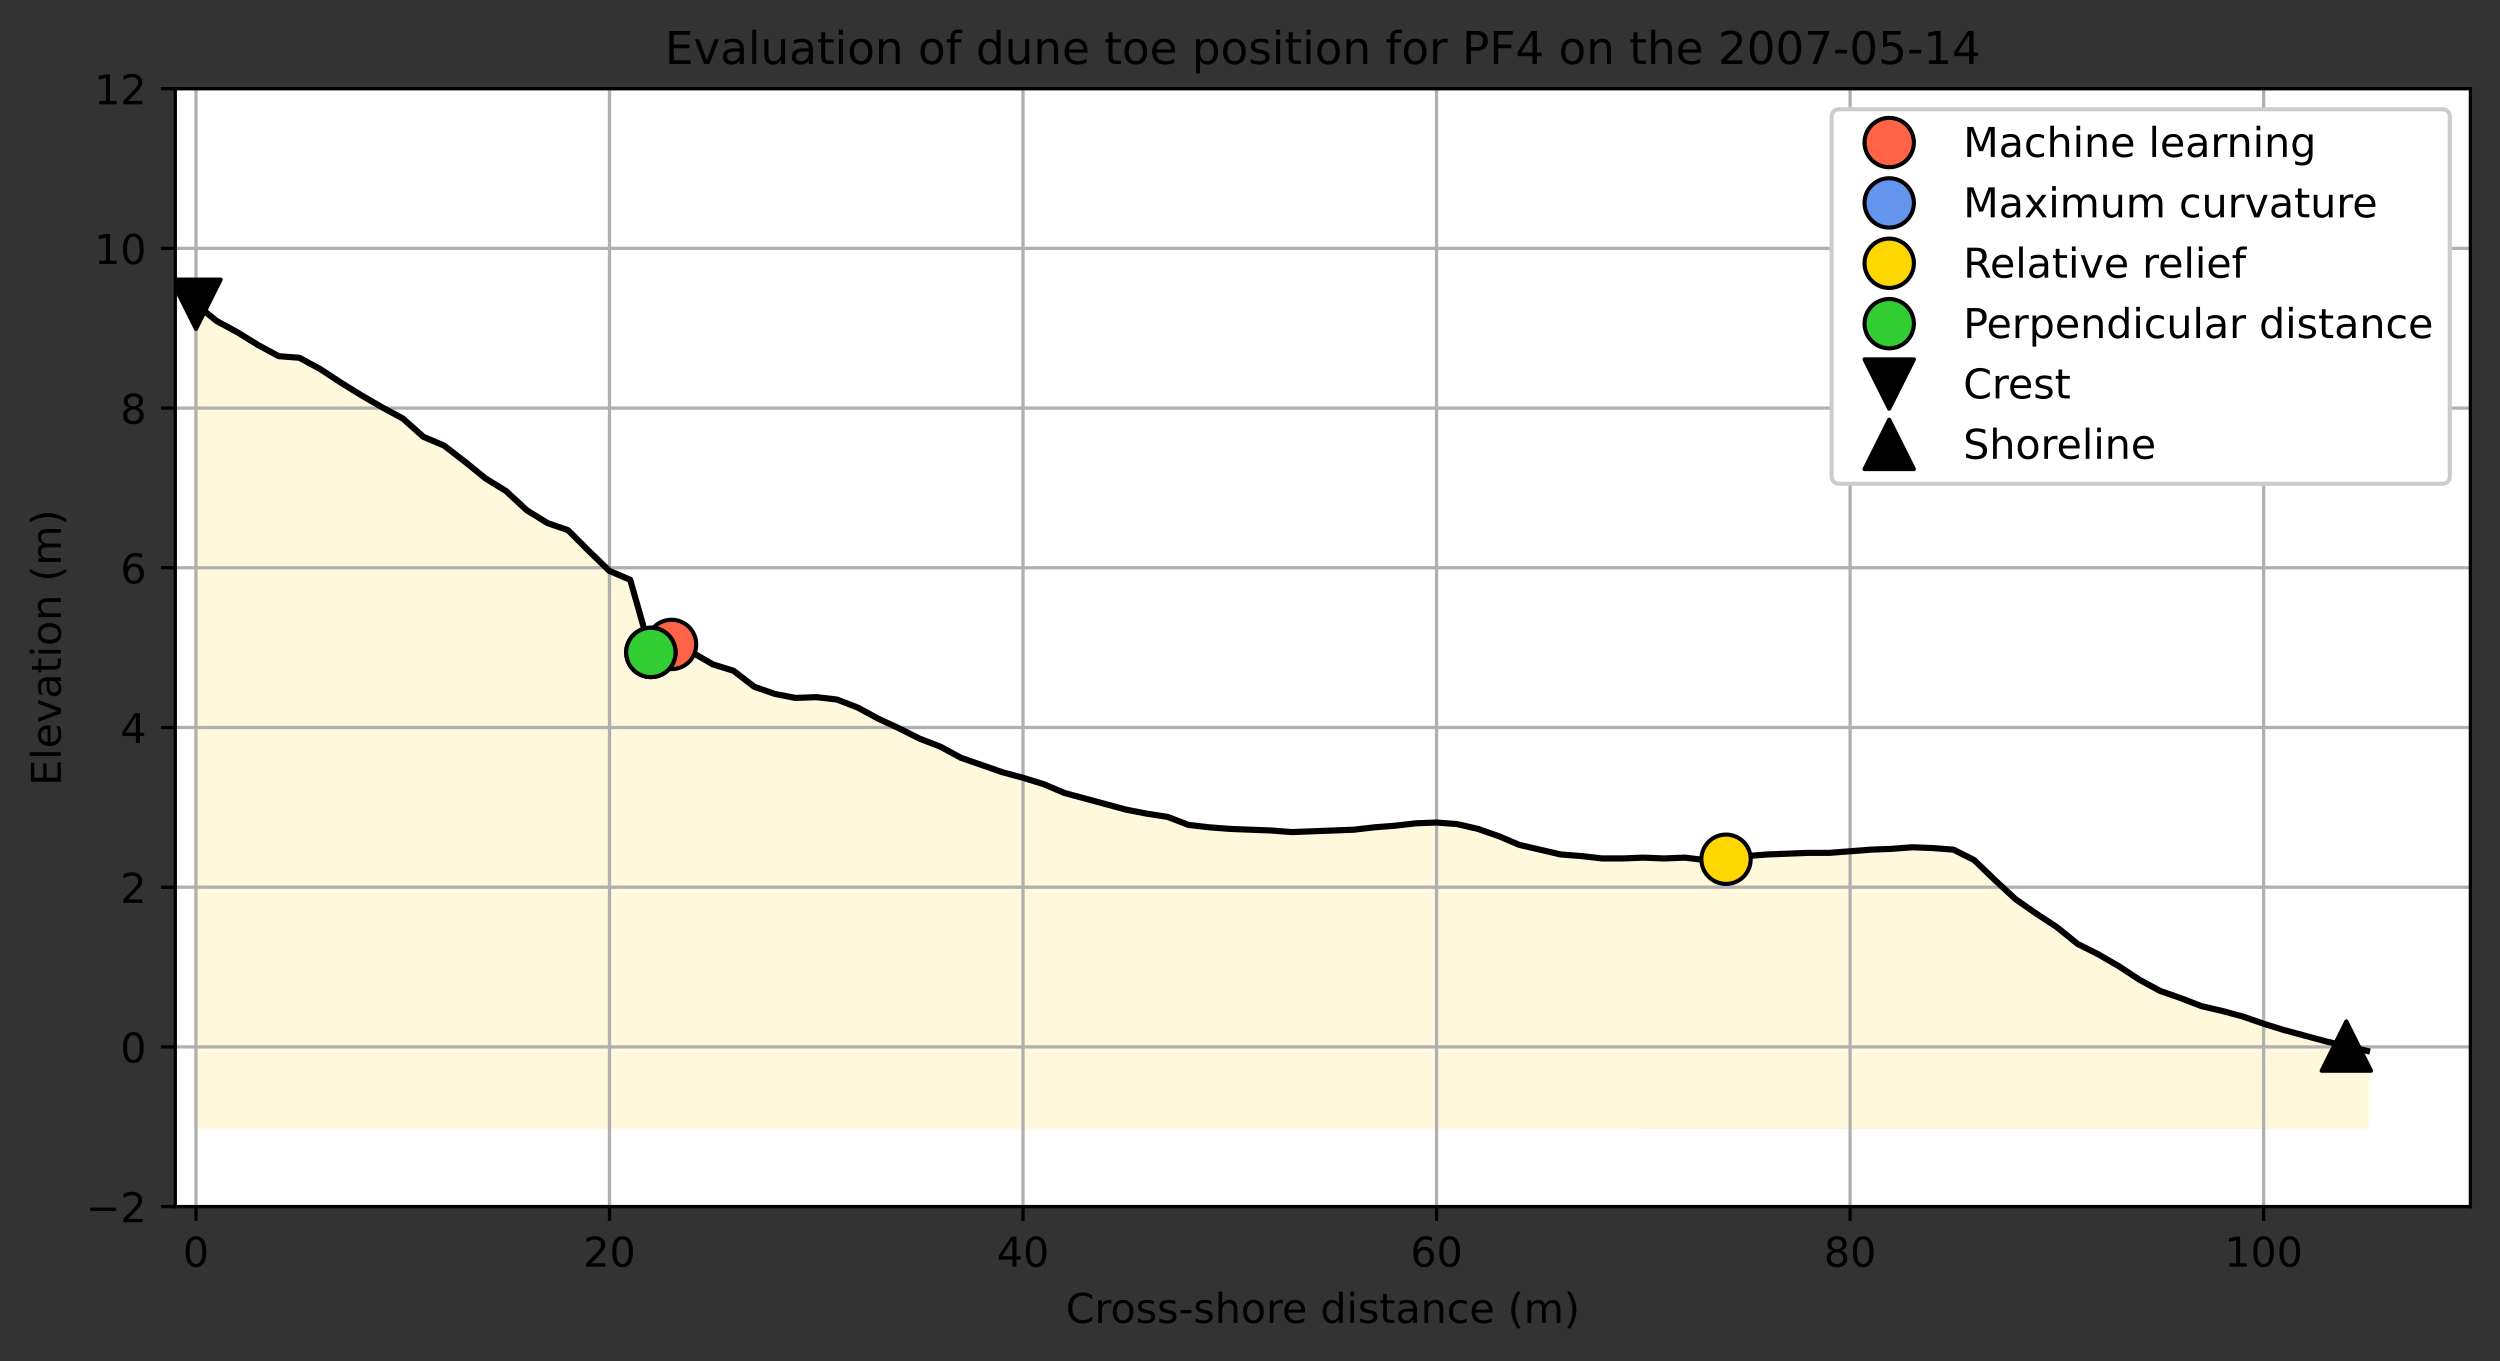 <?xml version="1.0" encoding="utf-8" standalone="no"?>
<!DOCTYPE svg PUBLIC "-//W3C//DTD SVG 1.1//EN"
  "http://www.w3.org/Graphics/SVG/1.1/DTD/svg11.dtd">
<!-- Created with matplotlib (https://matplotlib.org/) -->
<svg height="330.915pt" version="1.1" viewBox="0 0 607.82 330.915" width="607.82pt" xmlns="http://www.w3.org/2000/svg" xmlns:xlink="http://www.w3.org/1999/xlink">
 <rect x="0" y="0" width="607.82" height="330.915" fill="#333333" stroke="none"/>
 <defs>
  <style type="text/css">*{stroke-linecap:butt;stroke-linejoin:round;}</style>
 </defs>
 <g id="figure_1">
  <g id="patch_1">
   <path d="M 0 330.915 
L 607.82 330.915 
L 607.82 0 
L 0 0 
z
" style="fill:none;"/>
  </g>
  <g id="axes_1">
   <g id="patch_2">
    <path d="M 42.62 293.358 
L 600.62 293.358 
L 600.62 21.558 
L 42.62 21.558 
z
" style="fill:#ffffff;"/>
   </g>
   <g id="PolyCollection_1">
    <defs>
     <path d="M 399.539 -56.971 
L 399.539 -76.385 
L 550.35 -76.385 
L 550.35 -56.971 
L 550.35 -56.971 
L 399.539 -56.971 
z
" id="m4fc27e5aaf" style="stroke:#87cefa;stroke-opacity:0.5;"/>
    </defs>
    <g clip-path="url(#pc6ea231a48)">
     <use style="fill:#87cefa;fill-opacity:0.5;stroke:#87cefa;stroke-opacity:0.5;" x="0" xlink:href="#m4fc27e5aaf" y="330.915"/>
    </g>
   </g>
   <g id="PolyCollection_2">
    <defs>
     <path d="M 47.647 -56.971 
L 47.647 -256.938 
L 52.674 -252.861 
L 57.701 -250.143 
L 62.728 -247.036 
L 67.755 -244.318 
L 72.782 -243.93 
L 77.81 -241.212 
L 82.837 -237.912 
L 87.864 -234.805 
L 92.891 -231.893 
L 97.918 -229.175 
L 102.945 -224.71 
L 107.972 -222.574 
L 112.999 -218.692 
L 118.026 -214.615 
L 123.053 -211.508 
L 128.08 -206.849 
L 133.107 -203.743 
L 138.134 -201.995 
L 143.161 -196.948 
L 148.188 -192.094 
L 153.215 -189.958 
L 158.242 -172.291 
L 163.269 -174.233 
L 168.296 -172.291 
L 173.323 -169.379 
L 178.35 -167.826 
L 183.377 -163.943 
L 188.404 -162.196 
L 193.431 -161.225 
L 198.458 -161.419 
L 203.485 -160.837 
L 208.512 -158.896 
L 213.539 -156.178 
L 218.566 -153.848 
L 223.593 -151.324 
L 228.62 -149.383 
L 233.647 -146.665 
L 238.674 -144.917 
L 243.701 -143.17 
L 248.728 -141.811 
L 253.755 -140.258 
L 258.782 -138.122 
L 263.81 -136.763 
L 268.837 -135.404 
L 273.864 -134.045 
L 278.891 -133.075 
L 283.918 -132.298 
L 288.945 -130.357 
L 293.972 -129.774 
L 298.999 -129.386 
L 304.026 -129.192 
L 309.053 -128.998 
L 314.08 -128.609 
L 319.107 -128.803 
L 324.134 -128.998 
L 329.161 -129.192 
L 334.188 -129.774 
L 339.215 -130.162 
L 344.242 -130.745 
L 349.269 -130.939 
L 354.296 -130.551 
L 359.323 -129.386 
L 364.35 -127.639 
L 369.377 -125.503 
L 374.404 -124.338 
L 379.431 -123.173 
L 384.458 -122.785 
L 389.485 -122.203 
L 394.512 -122.203 
L 399.539 -122.397 
L 404.566 -122.203 
L 409.593 -122.397 
L 414.62 -121.814 
L 419.647 -122.008 
L 424.674 -122.785 
L 429.701 -123.173 
L 434.728 -123.367 
L 439.755 -123.562 
L 444.782 -123.562 
L 449.81 -123.95 
L 454.837 -124.338 
L 459.864 -124.532 
L 464.891 -124.921 
L 469.918 -124.726 
L 474.945 -124.338 
L 479.972 -121.814 
L 484.999 -116.961 
L 490.026 -112.301 
L 495.053 -108.807 
L 500.08 -105.506 
L 505.107 -101.429 
L 510.134 -98.905 
L 515.161 -95.993 
L 520.188 -92.693 
L 525.215 -89.975 
L 530.242 -88.228 
L 535.269 -86.286 
L 540.296 -85.121 
L 545.323 -83.762 
L 550.35 -82.015 
L 555.377 -80.462 
L 560.404 -79.103 
L 565.431 -77.744 
L 570.458 -76.579 
L 575.485 -75.414 
L 575.485 -56.971 
L 575.485 -56.971 
L 570.458 -56.971 
L 565.431 -56.971 
L 560.404 -56.971 
L 555.377 -56.971 
L 550.35 -56.971 
L 545.323 -56.971 
L 540.296 -56.971 
L 535.269 -56.971 
L 530.242 -56.971 
L 525.215 -56.971 
L 520.188 -56.971 
L 515.161 -56.971 
L 510.134 -56.971 
L 505.107 -56.971 
L 500.08 -56.971 
L 495.053 -56.971 
L 490.026 -56.971 
L 484.999 -56.971 
L 479.972 -56.971 
L 474.945 -56.971 
L 469.918 -56.971 
L 464.891 -56.971 
L 459.864 -56.971 
L 454.837 -56.971 
L 449.81 -56.971 
L 444.782 -56.971 
L 439.755 -56.971 
L 434.728 -56.971 
L 429.701 -56.971 
L 424.674 -56.971 
L 419.647 -56.971 
L 414.62 -56.971 
L 409.593 -56.971 
L 404.566 -56.971 
L 399.539 -56.971 
L 394.512 -56.971 
L 389.485 -56.971 
L 384.458 -56.971 
L 379.431 -56.971 
L 374.404 -56.971 
L 369.377 -56.971 
L 364.35 -56.971 
L 359.323 -56.971 
L 354.296 -56.971 
L 349.269 -56.971 
L 344.242 -56.971 
L 339.215 -56.971 
L 334.188 -56.971 
L 329.161 -56.971 
L 324.134 -56.971 
L 319.107 -56.971 
L 314.08 -56.971 
L 309.053 -56.971 
L 304.026 -56.971 
L 298.999 -56.971 
L 293.972 -56.971 
L 288.945 -56.971 
L 283.918 -56.971 
L 278.891 -56.971 
L 273.864 -56.971 
L 268.837 -56.971 
L 263.81 -56.971 
L 258.782 -56.971 
L 253.755 -56.971 
L 248.728 -56.971 
L 243.701 -56.971 
L 238.674 -56.971 
L 233.647 -56.971 
L 228.62 -56.971 
L 223.593 -56.971 
L 218.566 -56.971 
L 213.539 -56.971 
L 208.512 -56.971 
L 203.485 -56.971 
L 198.458 -56.971 
L 193.431 -56.971 
L 188.404 -56.971 
L 183.377 -56.971 
L 178.35 -56.971 
L 173.323 -56.971 
L 168.296 -56.971 
L 163.269 -56.971 
L 158.242 -56.971 
L 153.215 -56.971 
L 148.188 -56.971 
L 143.161 -56.971 
L 138.134 -56.971 
L 133.107 -56.971 
L 128.08 -56.971 
L 123.053 -56.971 
L 118.026 -56.971 
L 112.999 -56.971 
L 107.972 -56.971 
L 102.945 -56.971 
L 97.918 -56.971 
L 92.891 -56.971 
L 87.864 -56.971 
L 82.837 -56.971 
L 77.81 -56.971 
L 72.782 -56.971 
L 67.755 -56.971 
L 62.728 -56.971 
L 57.701 -56.971 
L 52.674 -56.971 
L 47.647 -56.971 
z
" id="m92c764e45e" style="stroke:#fff8dc;"/>
    </defs>
    <g clip-path="url(#pc6ea231a48)">
     <use style="fill:#fff8dc;stroke:#fff8dc;" x="0" xlink:href="#m92c764e45e" y="330.915"/>
    </g>
   </g>
   <g id="matplotlib.axis_1">
    <g id="xtick_1">
     <g id="line2d_1">
      <path clip-path="url(#pc6ea231a48)" d="M 47.647 293.358 
L 47.647 21.558 
" style="fill:none;stroke:#b0b0b0;stroke-linecap:square;stroke-width:0.8;"/>
     </g>
     <g id="line2d_2">
      <defs>
       <path d="M 0 0 
L 0 3.5 
" id="m2aa3b4b558" style="stroke:#000000;stroke-width:0.8;"/>
      </defs>
      <g>
       <use style="stroke:#000000;stroke-width:0.8;" x="47.647" xlink:href="#m2aa3b4b558" y="293.358"/>
      </g>
     </g>
     <g id="text_1">
      <!-- 0 -->
      <g transform="translate(44.466 307.957)scale(0.1 -0.1)">
       <defs>
        <path d="M 31.781 66.406 
Q 24.172 66.406 20.328 58.906 
Q 16.5 51.422 16.5 36.375 
Q 16.5 21.391 20.328 13.891 
Q 24.172 6.391 31.781 6.391 
Q 39.453 6.391 43.281 13.891 
Q 47.125 21.391 47.125 36.375 
Q 47.125 51.422 43.281 58.906 
Q 39.453 66.406 31.781 66.406 
z
M 31.781 74.219 
Q 44.047 74.219 50.516 64.516 
Q 56.984 54.828 56.984 36.375 
Q 56.984 17.969 50.516 8.266 
Q 44.047 -1.422 31.781 -1.422 
Q 19.531 -1.422 13.062 8.266 
Q 6.594 17.969 6.594 36.375 
Q 6.594 54.828 13.062 64.516 
Q 19.531 74.219 31.781 74.219 
z
" id="DejaVuSans-48"/>
       </defs>
       <use xlink:href="#DejaVuSans-48"/>
      </g>
     </g>
    </g>
    <g id="xtick_2">
     <g id="line2d_3">
      <path clip-path="url(#pc6ea231a48)" d="M 148.188 293.358 
L 148.188 21.558 
" style="fill:none;stroke:#b0b0b0;stroke-linecap:square;stroke-width:0.8;"/>
     </g>
     <g id="line2d_4">
      <g>
       <use style="stroke:#000000;stroke-width:0.8;" x="148.188" xlink:href="#m2aa3b4b558" y="293.358"/>
      </g>
     </g>
     <g id="text_2">
      <!-- 20 -->
      <g transform="translate(141.825 307.957)scale(0.1 -0.1)">
       <defs>
        <path d="M 19.188 8.297 
L 53.609 8.297 
L 53.609 0 
L 7.328 0 
L 7.328 8.297 
Q 12.938 14.109 22.625 23.891 
Q 32.328 33.688 34.812 36.531 
Q 39.547 41.844 41.422 45.531 
Q 43.312 49.219 43.312 52.781 
Q 43.312 58.594 39.234 62.25 
Q 35.156 65.922 28.609 65.922 
Q 23.969 65.922 18.812 64.312 
Q 13.672 62.703 7.812 59.422 
L 7.812 69.391 
Q 13.766 71.781 18.938 73 
Q 24.125 74.219 28.422 74.219 
Q 39.75 74.219 46.484 68.547 
Q 53.219 62.891 53.219 53.422 
Q 53.219 48.922 51.531 44.891 
Q 49.859 40.875 45.406 35.406 
Q 44.188 33.984 37.641 27.219 
Q 31.109 20.453 19.188 8.297 
z
" id="DejaVuSans-50"/>
       </defs>
       <use xlink:href="#DejaVuSans-50"/>
       <use x="63.623" xlink:href="#DejaVuSans-48"/>
      </g>
     </g>
    </g>
    <g id="xtick_3">
     <g id="line2d_5">
      <path clip-path="url(#pc6ea231a48)" d="M 248.728 293.358 
L 248.728 21.558 
" style="fill:none;stroke:#b0b0b0;stroke-linecap:square;stroke-width:0.8;"/>
     </g>
     <g id="line2d_6">
      <g>
       <use style="stroke:#000000;stroke-width:0.8;" x="248.728" xlink:href="#m2aa3b4b558" y="293.358"/>
      </g>
     </g>
     <g id="text_3">
      <!-- 40 -->
      <g transform="translate(242.366 307.957)scale(0.1 -0.1)">
       <defs>
        <path d="M 37.797 64.312 
L 12.891 25.391 
L 37.797 25.391 
z
M 35.203 72.906 
L 47.609 72.906 
L 47.609 25.391 
L 58.016 25.391 
L 58.016 17.188 
L 47.609 17.188 
L 47.609 0 
L 37.797 0 
L 37.797 17.188 
L 4.891 17.188 
L 4.891 26.703 
z
" id="DejaVuSans-52"/>
       </defs>
       <use xlink:href="#DejaVuSans-52"/>
       <use x="63.623" xlink:href="#DejaVuSans-48"/>
      </g>
     </g>
    </g>
    <g id="xtick_4">
     <g id="line2d_7">
      <path clip-path="url(#pc6ea231a48)" d="M 349.269 293.358 
L 349.269 21.558 
" style="fill:none;stroke:#b0b0b0;stroke-linecap:square;stroke-width:0.8;"/>
     </g>
     <g id="line2d_8">
      <g>
       <use style="stroke:#000000;stroke-width:0.8;" x="349.269" xlink:href="#m2aa3b4b558" y="293.358"/>
      </g>
     </g>
     <g id="text_4">
      <!-- 60 -->
      <g transform="translate(342.906 307.957)scale(0.1 -0.1)">
       <defs>
        <path d="M 33.016 40.375 
Q 26.375 40.375 22.484 35.828 
Q 18.609 31.297 18.609 23.391 
Q 18.609 15.531 22.484 10.953 
Q 26.375 6.391 33.016 6.391 
Q 39.656 6.391 43.531 10.953 
Q 47.406 15.531 47.406 23.391 
Q 47.406 31.297 43.531 35.828 
Q 39.656 40.375 33.016 40.375 
z
M 52.594 71.297 
L 52.594 62.312 
Q 48.875 64.062 45.094 64.984 
Q 41.312 65.922 37.594 65.922 
Q 27.828 65.922 22.672 59.328 
Q 17.531 52.734 16.797 39.406 
Q 19.672 43.656 24.016 45.922 
Q 28.375 48.188 33.594 48.188 
Q 44.578 48.188 50.953 41.516 
Q 57.328 34.859 57.328 23.391 
Q 57.328 12.156 50.688 5.359 
Q 44.047 -1.422 33.016 -1.422 
Q 20.359 -1.422 13.672 8.266 
Q 6.984 17.969 6.984 36.375 
Q 6.984 53.656 15.188 63.938 
Q 23.391 74.219 37.203 74.219 
Q 40.922 74.219 44.703 73.484 
Q 48.484 72.75 52.594 71.297 
z
" id="DejaVuSans-54"/>
       </defs>
       <use xlink:href="#DejaVuSans-54"/>
       <use x="63.623" xlink:href="#DejaVuSans-48"/>
      </g>
     </g>
    </g>
    <g id="xtick_5">
     <g id="line2d_9">
      <path clip-path="url(#pc6ea231a48)" d="M 449.81 293.358 
L 449.81 21.558 
" style="fill:none;stroke:#b0b0b0;stroke-linecap:square;stroke-width:0.8;"/>
     </g>
     <g id="line2d_10">
      <g>
       <use style="stroke:#000000;stroke-width:0.8;" x="449.81" xlink:href="#m2aa3b4b558" y="293.358"/>
      </g>
     </g>
     <g id="text_5">
      <!-- 80 -->
      <g transform="translate(443.447 307.957)scale(0.1 -0.1)">
       <defs>
        <path d="M 31.781 34.625 
Q 24.75 34.625 20.719 30.859 
Q 16.703 27.094 16.703 20.516 
Q 16.703 13.922 20.719 10.156 
Q 24.75 6.391 31.781 6.391 
Q 38.812 6.391 42.859 10.172 
Q 46.922 13.969 46.922 20.516 
Q 46.922 27.094 42.891 30.859 
Q 38.875 34.625 31.781 34.625 
z
M 21.922 38.812 
Q 15.578 40.375 12.031 44.719 
Q 8.5 49.078 8.5 55.328 
Q 8.5 64.062 14.719 69.141 
Q 20.953 74.219 31.781 74.219 
Q 42.672 74.219 48.875 69.141 
Q 55.078 64.062 55.078 55.328 
Q 55.078 49.078 51.531 44.719 
Q 48 40.375 41.703 38.812 
Q 48.828 37.156 52.797 32.312 
Q 56.781 27.484 56.781 20.516 
Q 56.781 9.906 50.312 4.234 
Q 43.844 -1.422 31.781 -1.422 
Q 19.734 -1.422 13.25 4.234 
Q 6.781 9.906 6.781 20.516 
Q 6.781 27.484 10.781 32.312 
Q 14.797 37.156 21.922 38.812 
z
M 18.312 54.391 
Q 18.312 48.734 21.844 45.562 
Q 25.391 42.391 31.781 42.391 
Q 38.141 42.391 41.719 45.562 
Q 45.312 48.734 45.312 54.391 
Q 45.312 60.062 41.719 63.234 
Q 38.141 66.406 31.781 66.406 
Q 25.391 66.406 21.844 63.234 
Q 18.312 60.062 18.312 54.391 
z
" id="DejaVuSans-56"/>
       </defs>
       <use xlink:href="#DejaVuSans-56"/>
       <use x="63.623" xlink:href="#DejaVuSans-48"/>
      </g>
     </g>
    </g>
    <g id="xtick_6">
     <g id="line2d_11">
      <path clip-path="url(#pc6ea231a48)" d="M 550.35 293.358 
L 550.35 21.558 
" style="fill:none;stroke:#b0b0b0;stroke-linecap:square;stroke-width:0.8;"/>
     </g>
     <g id="line2d_12">
      <g>
       <use style="stroke:#000000;stroke-width:0.8;" x="550.35" xlink:href="#m2aa3b4b558" y="293.358"/>
      </g>
     </g>
     <g id="text_6">
      <!-- 100 -->
      <g transform="translate(540.806 307.957)scale(0.1 -0.1)">
       <defs>
        <path d="M 12.406 8.297 
L 28.516 8.297 
L 28.516 63.922 
L 10.984 60.406 
L 10.984 69.391 
L 28.422 72.906 
L 38.281 72.906 
L 38.281 8.297 
L 54.391 8.297 
L 54.391 0 
L 12.406 0 
z
" id="DejaVuSans-49"/>
       </defs>
       <use xlink:href="#DejaVuSans-49"/>
       <use x="63.623" xlink:href="#DejaVuSans-48"/>
       <use x="127.246" xlink:href="#DejaVuSans-48"/>
      </g>
     </g>
    </g>
    <g id="text_7">
     <!-- Cross-shore distance (m) -->
     <g transform="translate(259.124 321.635)scale(0.1 -0.1)">
      <defs>
       <path d="M 64.406 67.281 
L 64.406 56.891 
Q 59.422 61.531 53.781 63.812 
Q 48.141 66.109 41.797 66.109 
Q 29.297 66.109 22.656 58.469 
Q 16.016 50.828 16.016 36.375 
Q 16.016 21.969 22.656 14.328 
Q 29.297 6.688 41.797 6.688 
Q 48.141 6.688 53.781 8.984 
Q 59.422 11.281 64.406 15.922 
L 64.406 5.609 
Q 59.234 2.094 53.438 0.328 
Q 47.656 -1.422 41.219 -1.422 
Q 24.656 -1.422 15.125 8.703 
Q 5.609 18.844 5.609 36.375 
Q 5.609 53.953 15.125 64.078 
Q 24.656 74.219 41.219 74.219 
Q 47.75 74.219 53.531 72.484 
Q 59.328 70.75 64.406 67.281 
z
" id="DejaVuSans-67"/>
       <path d="M 41.109 46.297 
Q 39.594 47.172 37.812 47.578 
Q 36.031 48 33.891 48 
Q 26.266 48 22.188 43.047 
Q 18.109 38.094 18.109 28.812 
L 18.109 0 
L 9.078 0 
L 9.078 54.688 
L 18.109 54.688 
L 18.109 46.188 
Q 20.953 51.172 25.484 53.578 
Q 30.031 56 36.531 56 
Q 37.453 56 38.578 55.875 
Q 39.703 55.766 41.062 55.516 
z
" id="DejaVuSans-114"/>
       <path d="M 30.609 48.391 
Q 23.391 48.391 19.188 42.75 
Q 14.984 37.109 14.984 27.297 
Q 14.984 17.484 19.156 11.844 
Q 23.344 6.203 30.609 6.203 
Q 37.797 6.203 41.984 11.859 
Q 46.188 17.531 46.188 27.297 
Q 46.188 37.016 41.984 42.703 
Q 37.797 48.391 30.609 48.391 
z
M 30.609 56 
Q 42.328 56 49.016 48.375 
Q 55.719 40.766 55.719 27.297 
Q 55.719 13.875 49.016 6.219 
Q 42.328 -1.422 30.609 -1.422 
Q 18.844 -1.422 12.172 6.219 
Q 5.516 13.875 5.516 27.297 
Q 5.516 40.766 12.172 48.375 
Q 18.844 56 30.609 56 
z
" id="DejaVuSans-111"/>
       <path d="M 44.281 53.078 
L 44.281 44.578 
Q 40.484 46.531 36.375 47.5 
Q 32.281 48.484 27.875 48.484 
Q 21.188 48.484 17.844 46.438 
Q 14.5 44.391 14.5 40.281 
Q 14.5 37.156 16.891 35.375 
Q 19.281 33.594 26.516 31.984 
L 29.594 31.297 
Q 39.156 29.25 43.188 25.516 
Q 47.219 21.781 47.219 15.094 
Q 47.219 7.469 41.188 3.016 
Q 35.156 -1.422 24.609 -1.422 
Q 20.219 -1.422 15.453 -0.562 
Q 10.688 0.297 5.422 2 
L 5.422 11.281 
Q 10.406 8.688 15.234 7.391 
Q 20.062 6.109 24.812 6.109 
Q 31.156 6.109 34.562 8.281 
Q 37.984 10.453 37.984 14.406 
Q 37.984 18.062 35.516 20.016 
Q 33.062 21.969 24.703 23.781 
L 21.578 24.516 
Q 13.234 26.266 9.516 29.906 
Q 5.812 33.547 5.812 39.891 
Q 5.812 47.609 11.281 51.797 
Q 16.75 56 26.812 56 
Q 31.781 56 36.172 55.266 
Q 40.578 54.547 44.281 53.078 
z
" id="DejaVuSans-115"/>
       <path d="M 4.891 31.391 
L 31.203 31.391 
L 31.203 23.391 
L 4.891 23.391 
z
" id="DejaVuSans-45"/>
       <path d="M 54.891 33.016 
L 54.891 0 
L 45.906 0 
L 45.906 32.719 
Q 45.906 40.484 42.875 44.328 
Q 39.844 48.188 33.797 48.188 
Q 26.516 48.188 22.312 43.547 
Q 18.109 38.922 18.109 30.906 
L 18.109 0 
L 9.078 0 
L 9.078 75.984 
L 18.109 75.984 
L 18.109 46.188 
Q 21.344 51.125 25.703 53.562 
Q 30.078 56 35.797 56 
Q 45.219 56 50.047 50.172 
Q 54.891 44.344 54.891 33.016 
z
" id="DejaVuSans-104"/>
       <path d="M 56.203 29.594 
L 56.203 25.203 
L 14.891 25.203 
Q 15.484 15.922 20.484 11.062 
Q 25.484 6.203 34.422 6.203 
Q 39.594 6.203 44.453 7.469 
Q 49.312 8.734 54.109 11.281 
L 54.109 2.781 
Q 49.266 0.734 44.188 -0.344 
Q 39.109 -1.422 33.891 -1.422 
Q 20.797 -1.422 13.156 6.188 
Q 5.516 13.812 5.516 26.812 
Q 5.516 40.234 12.766 48.109 
Q 20.016 56 32.328 56 
Q 43.359 56 49.781 48.891 
Q 56.203 41.797 56.203 29.594 
z
M 47.219 32.234 
Q 47.125 39.594 43.094 43.984 
Q 39.062 48.391 32.422 48.391 
Q 24.906 48.391 20.391 44.141 
Q 15.875 39.891 15.188 32.172 
z
" id="DejaVuSans-101"/>
       <path id="DejaVuSans-32"/>
       <path d="M 45.406 46.391 
L 45.406 75.984 
L 54.391 75.984 
L 54.391 0 
L 45.406 0 
L 45.406 8.203 
Q 42.578 3.328 38.25 0.953 
Q 33.938 -1.422 27.875 -1.422 
Q 17.969 -1.422 11.734 6.484 
Q 5.516 14.406 5.516 27.297 
Q 5.516 40.188 11.734 48.094 
Q 17.969 56 27.875 56 
Q 33.938 56 38.25 53.625 
Q 42.578 51.266 45.406 46.391 
z
M 14.797 27.297 
Q 14.797 17.391 18.875 11.75 
Q 22.953 6.109 30.078 6.109 
Q 37.203 6.109 41.297 11.75 
Q 45.406 17.391 45.406 27.297 
Q 45.406 37.203 41.297 42.844 
Q 37.203 48.484 30.078 48.484 
Q 22.953 48.484 18.875 42.844 
Q 14.797 37.203 14.797 27.297 
z
" id="DejaVuSans-100"/>
       <path d="M 9.422 54.688 
L 18.406 54.688 
L 18.406 0 
L 9.422 0 
z
M 9.422 75.984 
L 18.406 75.984 
L 18.406 64.594 
L 9.422 64.594 
z
" id="DejaVuSans-105"/>
       <path d="M 18.312 70.219 
L 18.312 54.688 
L 36.812 54.688 
L 36.812 47.703 
L 18.312 47.703 
L 18.312 18.016 
Q 18.312 11.328 20.141 9.422 
Q 21.969 7.516 27.594 7.516 
L 36.812 7.516 
L 36.812 0 
L 27.594 0 
Q 17.188 0 13.234 3.875 
Q 9.281 7.766 9.281 18.016 
L 9.281 47.703 
L 2.688 47.703 
L 2.688 54.688 
L 9.281 54.688 
L 9.281 70.219 
z
" id="DejaVuSans-116"/>
       <path d="M 34.281 27.484 
Q 23.391 27.484 19.188 25 
Q 14.984 22.516 14.984 16.5 
Q 14.984 11.719 18.141 8.906 
Q 21.297 6.109 26.703 6.109 
Q 34.188 6.109 38.703 11.406 
Q 43.219 16.703 43.219 25.484 
L 43.219 27.484 
z
M 52.203 31.203 
L 52.203 0 
L 43.219 0 
L 43.219 8.297 
Q 40.141 3.328 35.547 0.953 
Q 30.953 -1.422 24.312 -1.422 
Q 15.922 -1.422 10.953 3.297 
Q 6 8.016 6 15.922 
Q 6 25.141 12.172 29.828 
Q 18.359 34.516 30.609 34.516 
L 43.219 34.516 
L 43.219 35.406 
Q 43.219 41.609 39.141 45 
Q 35.062 48.391 27.688 48.391 
Q 23 48.391 18.547 47.266 
Q 14.109 46.141 10.016 43.891 
L 10.016 52.203 
Q 14.938 54.109 19.578 55.047 
Q 24.219 56 28.609 56 
Q 40.484 56 46.344 49.844 
Q 52.203 43.703 52.203 31.203 
z
" id="DejaVuSans-97"/>
       <path d="M 54.891 33.016 
L 54.891 0 
L 45.906 0 
L 45.906 32.719 
Q 45.906 40.484 42.875 44.328 
Q 39.844 48.188 33.797 48.188 
Q 26.516 48.188 22.312 43.547 
Q 18.109 38.922 18.109 30.906 
L 18.109 0 
L 9.078 0 
L 9.078 54.688 
L 18.109 54.688 
L 18.109 46.188 
Q 21.344 51.125 25.703 53.562 
Q 30.078 56 35.797 56 
Q 45.219 56 50.047 50.172 
Q 54.891 44.344 54.891 33.016 
z
" id="DejaVuSans-110"/>
       <path d="M 48.781 52.594 
L 48.781 44.188 
Q 44.969 46.297 41.141 47.344 
Q 37.312 48.391 33.406 48.391 
Q 24.656 48.391 19.812 42.844 
Q 14.984 37.312 14.984 27.297 
Q 14.984 17.281 19.812 11.734 
Q 24.656 6.203 33.406 6.203 
Q 37.312 6.203 41.141 7.25 
Q 44.969 8.297 48.781 10.406 
L 48.781 2.094 
Q 45.016 0.344 40.984 -0.531 
Q 36.969 -1.422 32.422 -1.422 
Q 20.062 -1.422 12.781 6.344 
Q 5.516 14.109 5.516 27.297 
Q 5.516 40.672 12.859 48.328 
Q 20.219 56 33.016 56 
Q 37.156 56 41.109 55.141 
Q 45.062 54.297 48.781 52.594 
z
" id="DejaVuSans-99"/>
       <path d="M 31 75.875 
Q 24.469 64.656 21.281 53.656 
Q 18.109 42.672 18.109 31.391 
Q 18.109 20.125 21.312 9.062 
Q 24.516 -2 31 -13.188 
L 23.188 -13.188 
Q 15.875 -1.703 12.234 9.375 
Q 8.594 20.453 8.594 31.391 
Q 8.594 42.281 12.203 53.312 
Q 15.828 64.359 23.188 75.875 
z
" id="DejaVuSans-40"/>
       <path d="M 52 44.188 
Q 55.375 50.25 60.062 53.125 
Q 64.75 56 71.094 56 
Q 79.641 56 84.281 50.016 
Q 88.922 44.047 88.922 33.016 
L 88.922 0 
L 79.891 0 
L 79.891 32.719 
Q 79.891 40.578 77.094 44.375 
Q 74.312 48.188 68.609 48.188 
Q 61.625 48.188 57.562 43.547 
Q 53.516 38.922 53.516 30.906 
L 53.516 0 
L 44.484 0 
L 44.484 32.719 
Q 44.484 40.625 41.703 44.406 
Q 38.922 48.188 33.109 48.188 
Q 26.219 48.188 22.156 43.531 
Q 18.109 38.875 18.109 30.906 
L 18.109 0 
L 9.078 0 
L 9.078 54.688 
L 18.109 54.688 
L 18.109 46.188 
Q 21.188 51.219 25.484 53.609 
Q 29.781 56 35.688 56 
Q 41.656 56 45.828 52.969 
Q 50 49.953 52 44.188 
z
" id="DejaVuSans-109"/>
       <path d="M 8.016 75.875 
L 15.828 75.875 
Q 23.141 64.359 26.781 53.312 
Q 30.422 42.281 30.422 31.391 
Q 30.422 20.453 26.781 9.375 
Q 23.141 -1.703 15.828 -13.188 
L 8.016 -13.188 
Q 14.5 -2 17.703 9.062 
Q 20.906 20.125 20.906 31.391 
Q 20.906 42.672 17.703 53.656 
Q 14.5 64.656 8.016 75.875 
z
" id="DejaVuSans-41"/>
      </defs>
      <use xlink:href="#DejaVuSans-67"/>
      <use x="69.824" xlink:href="#DejaVuSans-114"/>
      <use x="108.688" xlink:href="#DejaVuSans-111"/>
      <use x="169.869" xlink:href="#DejaVuSans-115"/>
      <use x="221.969" xlink:href="#DejaVuSans-115"/>
      <use x="274.068" xlink:href="#DejaVuSans-45"/>
      <use x="310.152" xlink:href="#DejaVuSans-115"/>
      <use x="362.252" xlink:href="#DejaVuSans-104"/>
      <use x="425.631" xlink:href="#DejaVuSans-111"/>
      <use x="486.812" xlink:href="#DejaVuSans-114"/>
      <use x="525.676" xlink:href="#DejaVuSans-101"/>
      <use x="587.199" xlink:href="#DejaVuSans-32"/>
      <use x="618.986" xlink:href="#DejaVuSans-100"/>
      <use x="682.463" xlink:href="#DejaVuSans-105"/>
      <use x="710.246" xlink:href="#DejaVuSans-115"/>
      <use x="762.346" xlink:href="#DejaVuSans-116"/>
      <use x="801.555" xlink:href="#DejaVuSans-97"/>
      <use x="862.834" xlink:href="#DejaVuSans-110"/>
      <use x="926.213" xlink:href="#DejaVuSans-99"/>
      <use x="981.193" xlink:href="#DejaVuSans-101"/>
      <use x="1042.717" xlink:href="#DejaVuSans-32"/>
      <use x="1074.504" xlink:href="#DejaVuSans-40"/>
      <use x="1113.518" xlink:href="#DejaVuSans-109"/>
      <use x="1210.93" xlink:href="#DejaVuSans-41"/>
     </g>
    </g>
   </g>
   <g id="matplotlib.axis_2">
    <g id="ytick_1">
     <g id="line2d_13">
      <path clip-path="url(#pc6ea231a48)" d="M 42.62 293.358 
L 600.62 293.358 
" style="fill:none;stroke:#b0b0b0;stroke-linecap:square;stroke-width:0.8;"/>
     </g>
     <g id="line2d_14">
      <defs>
       <path d="M 0 0 
L -3.5 0 
" id="m0fb2c60be7" style="stroke:#000000;stroke-width:0.8;"/>
      </defs>
      <g>
       <use style="stroke:#000000;stroke-width:0.8;" x="42.62" xlink:href="#m0fb2c60be7" y="293.358"/>
      </g>
     </g>
     <g id="text_8">
      <!-- −2 -->
      <g transform="translate(20.878 297.158)scale(0.1 -0.1)">
       <defs>
        <path d="M 10.594 35.5 
L 73.188 35.5 
L 73.188 27.203 
L 10.594 27.203 
z
" id="DejaVuSans-8722"/>
       </defs>
       <use xlink:href="#DejaVuSans-8722"/>
       <use x="83.789" xlink:href="#DejaVuSans-50"/>
      </g>
     </g>
    </g>
    <g id="ytick_2">
     <g id="line2d_15">
      <path clip-path="url(#pc6ea231a48)" d="M 42.62 254.53 
L 600.62 254.53 
" style="fill:none;stroke:#b0b0b0;stroke-linecap:square;stroke-width:0.8;"/>
     </g>
     <g id="line2d_16">
      <g>
       <use style="stroke:#000000;stroke-width:0.8;" x="42.62" xlink:href="#m0fb2c60be7" y="254.53"/>
      </g>
     </g>
     <g id="text_9">
      <!-- 0 -->
      <g transform="translate(29.258 258.329)scale(0.1 -0.1)">
       <use xlink:href="#DejaVuSans-48"/>
      </g>
     </g>
    </g>
    <g id="ytick_3">
     <g id="line2d_17">
      <path clip-path="url(#pc6ea231a48)" d="M 42.62 215.701 
L 600.62 215.701 
" style="fill:none;stroke:#b0b0b0;stroke-linecap:square;stroke-width:0.8;"/>
     </g>
     <g id="line2d_18">
      <g>
       <use style="stroke:#000000;stroke-width:0.8;" x="42.62" xlink:href="#m0fb2c60be7" y="215.701"/>
      </g>
     </g>
     <g id="text_10">
      <!-- 2 -->
      <g transform="translate(29.258 219.5)scale(0.1 -0.1)">
       <use xlink:href="#DejaVuSans-50"/>
      </g>
     </g>
    </g>
    <g id="ytick_4">
     <g id="line2d_19">
      <path clip-path="url(#pc6ea231a48)" d="M 42.62 176.873 
L 600.62 176.873 
" style="fill:none;stroke:#b0b0b0;stroke-linecap:square;stroke-width:0.8;"/>
     </g>
     <g id="line2d_20">
      <g>
       <use style="stroke:#000000;stroke-width:0.8;" x="42.62" xlink:href="#m0fb2c60be7" y="176.873"/>
      </g>
     </g>
     <g id="text_11">
      <!-- 4 -->
      <g transform="translate(29.258 180.672)scale(0.1 -0.1)">
       <use xlink:href="#DejaVuSans-52"/>
      </g>
     </g>
    </g>
    <g id="ytick_5">
     <g id="line2d_21">
      <path clip-path="url(#pc6ea231a48)" d="M 42.62 138.044 
L 600.62 138.044 
" style="fill:none;stroke:#b0b0b0;stroke-linecap:square;stroke-width:0.8;"/>
     </g>
     <g id="line2d_22">
      <g>
       <use style="stroke:#000000;stroke-width:0.8;" x="42.62" xlink:href="#m0fb2c60be7" y="138.044"/>
      </g>
     </g>
     <g id="text_12">
      <!-- 6 -->
      <g transform="translate(29.258 141.843)scale(0.1 -0.1)">
       <use xlink:href="#DejaVuSans-54"/>
      </g>
     </g>
    </g>
    <g id="ytick_6">
     <g id="line2d_23">
      <path clip-path="url(#pc6ea231a48)" d="M 42.62 99.215 
L 600.62 99.215 
" style="fill:none;stroke:#b0b0b0;stroke-linecap:square;stroke-width:0.8;"/>
     </g>
     <g id="line2d_24">
      <g>
       <use style="stroke:#000000;stroke-width:0.8;" x="42.62" xlink:href="#m0fb2c60be7" y="99.215"/>
      </g>
     </g>
     <g id="text_13">
      <!-- 8 -->
      <g transform="translate(29.258 103.015)scale(0.1 -0.1)">
       <use xlink:href="#DejaVuSans-56"/>
      </g>
     </g>
    </g>
    <g id="ytick_7">
     <g id="line2d_25">
      <path clip-path="url(#pc6ea231a48)" d="M 42.62 60.387 
L 600.62 60.387 
" style="fill:none;stroke:#b0b0b0;stroke-linecap:square;stroke-width:0.8;"/>
     </g>
     <g id="line2d_26">
      <g>
       <use style="stroke:#000000;stroke-width:0.8;" x="42.62" xlink:href="#m0fb2c60be7" y="60.387"/>
      </g>
     </g>
     <g id="text_14">
      <!-- 10 -->
      <g transform="translate(22.895 64.186)scale(0.1 -0.1)">
       <use xlink:href="#DejaVuSans-49"/>
       <use x="63.623" xlink:href="#DejaVuSans-48"/>
      </g>
     </g>
    </g>
    <g id="ytick_8">
     <g id="line2d_27">
      <path clip-path="url(#pc6ea231a48)" d="M 42.62 21.558 
L 600.62 21.558 
" style="fill:none;stroke:#b0b0b0;stroke-linecap:square;stroke-width:0.8;"/>
     </g>
     <g id="line2d_28">
      <g>
       <use style="stroke:#000000;stroke-width:0.8;" x="42.62" xlink:href="#m0fb2c60be7" y="21.558"/>
      </g>
     </g>
     <g id="text_15">
      <!-- 12 -->
      <g transform="translate(22.895 25.358)scale(0.1 -0.1)">
       <use xlink:href="#DejaVuSans-49"/>
       <use x="63.623" xlink:href="#DejaVuSans-50"/>
      </g>
     </g>
    </g>
    <g id="text_16">
     <!-- Elevation (m) -->
     <g transform="translate(14.798 191.045)rotate(-90)scale(0.1 -0.1)">
      <defs>
       <path d="M 9.812 72.906 
L 55.906 72.906 
L 55.906 64.594 
L 19.672 64.594 
L 19.672 43.016 
L 54.391 43.016 
L 54.391 34.719 
L 19.672 34.719 
L 19.672 8.297 
L 56.781 8.297 
L 56.781 0 
L 9.812 0 
z
" id="DejaVuSans-69"/>
       <path d="M 9.422 75.984 
L 18.406 75.984 
L 18.406 0 
L 9.422 0 
z
" id="DejaVuSans-108"/>
       <path d="M 2.984 54.688 
L 12.5 54.688 
L 29.594 8.797 
L 46.688 54.688 
L 56.203 54.688 
L 35.688 0 
L 23.484 0 
z
" id="DejaVuSans-118"/>
      </defs>
      <use xlink:href="#DejaVuSans-69"/>
      <use x="63.184" xlink:href="#DejaVuSans-108"/>
      <use x="90.967" xlink:href="#DejaVuSans-101"/>
      <use x="152.49" xlink:href="#DejaVuSans-118"/>
      <use x="211.67" xlink:href="#DejaVuSans-97"/>
      <use x="272.949" xlink:href="#DejaVuSans-116"/>
      <use x="312.158" xlink:href="#DejaVuSans-105"/>
      <use x="339.941" xlink:href="#DejaVuSans-111"/>
      <use x="401.123" xlink:href="#DejaVuSans-110"/>
      <use x="464.502" xlink:href="#DejaVuSans-32"/>
      <use x="496.289" xlink:href="#DejaVuSans-40"/>
      <use x="535.303" xlink:href="#DejaVuSans-109"/>
      <use x="632.715" xlink:href="#DejaVuSans-41"/>
     </g>
    </g>
   </g>
   <g id="line2d_29">
    <path clip-path="url(#pc6ea231a48)" d="M 47.647 73.977 
L 52.674 78.054 
L 57.701 80.772 
L 62.728 83.878 
L 67.755 86.596 
L 72.782 86.984 
L 77.81 89.702 
L 82.837 93.003 
L 87.864 96.109 
L 92.891 99.021 
L 97.918 101.739 
L 102.945 106.205 
L 107.972 108.34 
L 112.999 112.223 
L 118.026 116.3 
L 123.053 119.406 
L 128.08 124.066 
L 133.107 127.172 
L 138.134 128.919 
L 143.161 133.967 
L 148.188 138.821 
L 153.215 140.956 
L 158.242 158.623 
L 163.269 156.682 
L 168.296 158.623 
L 173.323 161.535 
L 178.35 163.088 
L 183.377 166.971 
L 188.404 168.719 
L 193.431 169.689 
L 198.458 169.495 
L 203.485 170.078 
L 208.512 172.019 
L 213.539 174.737 
L 218.566 177.067 
L 223.593 179.591 
L 228.62 181.532 
L 233.647 184.25 
L 238.674 185.997 
L 243.701 187.745 
L 248.728 189.104 
L 253.755 190.657 
L 258.782 192.792 
L 263.81 194.151 
L 268.837 195.51 
L 273.864 196.869 
L 278.891 197.84 
L 283.918 198.617 
L 288.945 200.558 
L 293.972 201.14 
L 298.999 201.529 
L 304.026 201.723 
L 309.053 201.917 
L 314.08 202.305 
L 319.107 202.111 
L 324.134 201.917 
L 329.161 201.723 
L 334.188 201.14 
L 339.215 200.752 
L 344.242 200.17 
L 349.269 199.976 
L 354.296 200.364 
L 359.323 201.529 
L 364.35 203.276 
L 369.377 205.412 
L 374.404 206.576 
L 379.431 207.741 
L 384.458 208.13 
L 389.485 208.712 
L 394.512 208.712 
L 399.539 208.518 
L 404.566 208.712 
L 409.593 208.518 
L 414.62 209.1 
L 419.647 208.906 
L 424.674 208.13 
L 429.701 207.741 
L 434.728 207.547 
L 439.755 207.353 
L 444.782 207.353 
L 449.81 206.965 
L 454.837 206.576 
L 459.864 206.382 
L 464.891 205.994 
L 469.918 206.188 
L 474.945 206.576 
L 479.972 209.1 
L 484.999 213.954 
L 490.026 218.613 
L 495.053 222.108 
L 500.08 225.408 
L 505.107 229.485 
L 510.134 232.009 
L 515.161 234.921 
L 520.188 238.222 
L 525.215 240.94 
L 530.242 242.687 
L 535.269 244.628 
L 540.296 245.793 
L 545.323 247.152 
L 550.35 248.9 
L 555.377 250.453 
L 560.404 251.812 
L 565.431 253.171 
L 570.458 254.336 
L 575.485 255.5 
" style="fill:none;stroke:#000000;stroke-linecap:square;stroke-width:1.5;"/>
   </g>
   <g id="line2d_30">
    <defs>
     <path d="M 0 6 
C 1.591 6 3.117 5.368 4.243 4.243 
C 5.368 3.117 6 1.591 6 0 
C 6 -1.591 5.368 -3.117 4.243 -4.243 
C 3.117 -5.368 1.591 -6 0 -6 
C -1.591 -6 -3.117 -5.368 -4.243 -4.243 
C -5.368 -3.117 -6 -1.591 -6 0 
C -6 1.591 -5.368 3.117 -4.243 4.243 
C -3.117 5.368 -1.591 6 0 6 
z
" id="meffbd572fc" style="stroke:#000000;"/>
    </defs>
    <g clip-path="url(#pc6ea231a48)">
     <use style="fill:#ff6347;stroke:#000000;" x="163.269" xlink:href="#meffbd572fc" y="156.682"/>
    </g>
   </g>
   <g id="line2d_31">
    <defs>
     <path d="M 0 6 
C 1.591 6 3.117 5.368 4.243 4.243 
C 5.368 3.117 6 1.591 6 0 
C 6 -1.591 5.368 -3.117 4.243 -4.243 
C 3.117 -5.368 1.591 -6 0 -6 
C -1.591 -6 -3.117 -5.368 -4.243 -4.243 
C -5.368 -3.117 -6 -1.591 -6 0 
C -6 1.591 -5.368 3.117 -4.243 4.243 
C -3.117 5.368 -1.591 6 0 6 
z
" id="mb35f449a34" style="stroke:#000000;"/>
    </defs>
    <g clip-path="url(#pc6ea231a48)">
     <use style="fill:#6495ed;stroke:#000000;" x="158.242" xlink:href="#mb35f449a34" y="158.623"/>
    </g>
   </g>
   <g id="line2d_32">
    <defs>
     <path d="M 0 6 
C 1.591 6 3.117 5.368 4.243 4.243 
C 5.368 3.117 6 1.591 6 0 
C 6 -1.591 5.368 -3.117 4.243 -4.243 
C 3.117 -5.368 1.591 -6 0 -6 
C -1.591 -6 -3.117 -5.368 -4.243 -4.243 
C -5.368 -3.117 -6 -1.591 -6 0 
C -6 1.591 -5.368 3.117 -4.243 4.243 
C -3.117 5.368 -1.591 6 0 6 
z
" id="m93e4397a16" style="stroke:#000000;"/>
    </defs>
    <g clip-path="url(#pc6ea231a48)">
     <use style="fill:#ffd700;stroke:#000000;" x="419.647" xlink:href="#m93e4397a16" y="208.906"/>
    </g>
   </g>
   <g id="line2d_33">
    <defs>
     <path d="M 0 6 
C 1.591 6 3.117 5.368 4.243 4.243 
C 5.368 3.117 6 1.591 6 0 
C 6 -1.591 5.368 -3.117 4.243 -4.243 
C 3.117 -5.368 1.591 -6 0 -6 
C -1.591 -6 -3.117 -5.368 -4.243 -4.243 
C -5.368 -3.117 -6 -1.591 -6 0 
C -6 1.591 -5.368 3.117 -4.243 4.243 
C -3.117 5.368 -1.591 6 0 6 
z
" id="m81e10e2e9f" style="stroke:#000000;"/>
    </defs>
    <g clip-path="url(#pc6ea231a48)">
     <use style="fill:#32cd32;stroke:#000000;" x="158.242" xlink:href="#m81e10e2e9f" y="158.623"/>
    </g>
   </g>
   <g id="line2d_34">
    <defs>
     <path d="M -0 6 
L 6 -6 
L -6 -6 
z
" id="m0488cc6c71" style="stroke:#000000;stroke-linejoin:miter;"/>
    </defs>
    <g clip-path="url(#pc6ea231a48)">
     <use style="stroke:#000000;stroke-linejoin:miter;" x="47.647" xlink:href="#m0488cc6c71" y="73.977"/>
    </g>
   </g>
   <g id="line2d_35">
    <defs>
     <path d="M 0 -6 
L -6 6 
L 6 6 
z
" id="m642b0b0c9b" style="stroke:#000000;stroke-linejoin:miter;"/>
    </defs>
    <g clip-path="url(#pc6ea231a48)">
     <use style="stroke:#000000;stroke-linejoin:miter;" x="570.458" xlink:href="#m642b0b0c9b" y="254.336"/>
    </g>
   </g>
   <g id="patch_3">
    <path d="M 42.62 293.358 
L 42.62 21.558 
" style="fill:none;stroke:#000000;stroke-linecap:square;stroke-linejoin:miter;stroke-width:0.8;"/>
   </g>
   <g id="patch_4">
    <path d="M 600.62 293.358 
L 600.62 21.558 
" style="fill:none;stroke:#000000;stroke-linecap:square;stroke-linejoin:miter;stroke-width:0.8;"/>
   </g>
   <g id="patch_5">
    <path d="M 42.62 293.358 
L 600.62 293.358 
" style="fill:none;stroke:#000000;stroke-linecap:square;stroke-linejoin:miter;stroke-width:0.8;"/>
   </g>
   <g id="patch_6">
    <path d="M 42.62 21.558 
L 600.62 21.558 
" style="fill:none;stroke:#000000;stroke-linecap:square;stroke-linejoin:miter;stroke-width:0.8;"/>
   </g>
   <g id="text_17">
    <!-- Evaluation of dune toe position for PF4 on the 2007-05-14 -->
    <g transform="translate(161.647 15.558)scale(0.11 -0.11)">
     <defs>
      <path d="M 8.5 21.578 
L 8.5 54.688 
L 17.484 54.688 
L 17.484 21.922 
Q 17.484 14.156 20.5 10.266 
Q 23.531 6.391 29.594 6.391 
Q 36.859 6.391 41.078 11.031 
Q 45.312 15.672 45.312 23.688 
L 45.312 54.688 
L 54.297 54.688 
L 54.297 0 
L 45.312 0 
L 45.312 8.406 
Q 42.047 3.422 37.719 1 
Q 33.406 -1.422 27.688 -1.422 
Q 18.266 -1.422 13.375 4.438 
Q 8.5 10.297 8.5 21.578 
z
M 31.109 56 
z
" id="DejaVuSans-117"/>
      <path d="M 37.109 75.984 
L 37.109 68.5 
L 28.516 68.5 
Q 23.688 68.5 21.797 66.547 
Q 19.922 64.594 19.922 59.516 
L 19.922 54.688 
L 34.719 54.688 
L 34.719 47.703 
L 19.922 47.703 
L 19.922 0 
L 10.891 0 
L 10.891 47.703 
L 2.297 47.703 
L 2.297 54.688 
L 10.891 54.688 
L 10.891 58.5 
Q 10.891 67.625 15.141 71.797 
Q 19.391 75.984 28.609 75.984 
z
" id="DejaVuSans-102"/>
      <path d="M 18.109 8.203 
L 18.109 -20.797 
L 9.078 -20.797 
L 9.078 54.688 
L 18.109 54.688 
L 18.109 46.391 
Q 20.953 51.266 25.266 53.625 
Q 29.594 56 35.594 56 
Q 45.562 56 51.781 48.094 
Q 58.016 40.188 58.016 27.297 
Q 58.016 14.406 51.781 6.484 
Q 45.562 -1.422 35.594 -1.422 
Q 29.594 -1.422 25.266 0.953 
Q 20.953 3.328 18.109 8.203 
z
M 48.688 27.297 
Q 48.688 37.203 44.609 42.844 
Q 40.531 48.484 33.406 48.484 
Q 26.266 48.484 22.188 42.844 
Q 18.109 37.203 18.109 27.297 
Q 18.109 17.391 22.188 11.75 
Q 26.266 6.109 33.406 6.109 
Q 40.531 6.109 44.609 11.75 
Q 48.688 17.391 48.688 27.297 
z
" id="DejaVuSans-112"/>
      <path d="M 19.672 64.797 
L 19.672 37.406 
L 32.078 37.406 
Q 38.969 37.406 42.719 40.969 
Q 46.484 44.531 46.484 51.125 
Q 46.484 57.672 42.719 61.234 
Q 38.969 64.797 32.078 64.797 
z
M 9.812 72.906 
L 32.078 72.906 
Q 44.344 72.906 50.609 67.359 
Q 56.891 61.812 56.891 51.125 
Q 56.891 40.328 50.609 34.812 
Q 44.344 29.297 32.078 29.297 
L 19.672 29.297 
L 19.672 0 
L 9.812 0 
z
" id="DejaVuSans-80"/>
      <path d="M 9.812 72.906 
L 51.703 72.906 
L 51.703 64.594 
L 19.672 64.594 
L 19.672 43.109 
L 48.578 43.109 
L 48.578 34.812 
L 19.672 34.812 
L 19.672 0 
L 9.812 0 
z
" id="DejaVuSans-70"/>
      <path d="M 8.203 72.906 
L 55.078 72.906 
L 55.078 68.703 
L 28.609 0 
L 18.312 0 
L 43.219 64.594 
L 8.203 64.594 
z
" id="DejaVuSans-55"/>
      <path d="M 10.797 72.906 
L 49.516 72.906 
L 49.516 64.594 
L 19.828 64.594 
L 19.828 46.734 
Q 21.969 47.469 24.109 47.828 
Q 26.266 48.188 28.422 48.188 
Q 40.625 48.188 47.75 41.5 
Q 54.891 34.812 54.891 23.391 
Q 54.891 11.625 47.562 5.094 
Q 40.234 -1.422 26.906 -1.422 
Q 22.312 -1.422 17.547 -0.641 
Q 12.797 0.141 7.719 1.703 
L 7.719 11.625 
Q 12.109 9.234 16.797 8.062 
Q 21.484 6.891 26.703 6.891 
Q 35.156 6.891 40.078 11.328 
Q 45.016 15.766 45.016 23.391 
Q 45.016 31 40.078 35.438 
Q 35.156 39.891 26.703 39.891 
Q 22.75 39.891 18.812 39.016 
Q 14.891 38.141 10.797 36.281 
z
" id="DejaVuSans-53"/>
     </defs>
     <use xlink:href="#DejaVuSans-69"/>
     <use x="63.184" xlink:href="#DejaVuSans-118"/>
     <use x="122.363" xlink:href="#DejaVuSans-97"/>
     <use x="183.643" xlink:href="#DejaVuSans-108"/>
     <use x="211.426" xlink:href="#DejaVuSans-117"/>
     <use x="274.805" xlink:href="#DejaVuSans-97"/>
     <use x="336.084" xlink:href="#DejaVuSans-116"/>
     <use x="375.293" xlink:href="#DejaVuSans-105"/>
     <use x="403.076" xlink:href="#DejaVuSans-111"/>
     <use x="464.258" xlink:href="#DejaVuSans-110"/>
     <use x="527.637" xlink:href="#DejaVuSans-32"/>
     <use x="559.424" xlink:href="#DejaVuSans-111"/>
     <use x="620.605" xlink:href="#DejaVuSans-102"/>
     <use x="655.811" xlink:href="#DejaVuSans-32"/>
     <use x="687.598" xlink:href="#DejaVuSans-100"/>
     <use x="751.074" xlink:href="#DejaVuSans-117"/>
     <use x="814.453" xlink:href="#DejaVuSans-110"/>
     <use x="877.832" xlink:href="#DejaVuSans-101"/>
     <use x="939.355" xlink:href="#DejaVuSans-32"/>
     <use x="971.143" xlink:href="#DejaVuSans-116"/>
     <use x="1010.352" xlink:href="#DejaVuSans-111"/>
     <use x="1071.533" xlink:href="#DejaVuSans-101"/>
     <use x="1133.057" xlink:href="#DejaVuSans-32"/>
     <use x="1164.844" xlink:href="#DejaVuSans-112"/>
     <use x="1228.32" xlink:href="#DejaVuSans-111"/>
     <use x="1289.502" xlink:href="#DejaVuSans-115"/>
     <use x="1341.602" xlink:href="#DejaVuSans-105"/>
     <use x="1369.385" xlink:href="#DejaVuSans-116"/>
     <use x="1408.594" xlink:href="#DejaVuSans-105"/>
     <use x="1436.377" xlink:href="#DejaVuSans-111"/>
     <use x="1497.559" xlink:href="#DejaVuSans-110"/>
     <use x="1560.938" xlink:href="#DejaVuSans-32"/>
     <use x="1592.725" xlink:href="#DejaVuSans-102"/>
     <use x="1627.93" xlink:href="#DejaVuSans-111"/>
     <use x="1689.111" xlink:href="#DejaVuSans-114"/>
     <use x="1730.225" xlink:href="#DejaVuSans-32"/>
     <use x="1762.012" xlink:href="#DejaVuSans-80"/>
     <use x="1822.314" xlink:href="#DejaVuSans-70"/>
     <use x="1879.834" xlink:href="#DejaVuSans-52"/>
     <use x="1943.457" xlink:href="#DejaVuSans-32"/>
     <use x="1975.244" xlink:href="#DejaVuSans-111"/>
     <use x="2036.426" xlink:href="#DejaVuSans-110"/>
     <use x="2099.805" xlink:href="#DejaVuSans-32"/>
     <use x="2131.592" xlink:href="#DejaVuSans-116"/>
     <use x="2170.801" xlink:href="#DejaVuSans-104"/>
     <use x="2234.18" xlink:href="#DejaVuSans-101"/>
     <use x="2295.703" xlink:href="#DejaVuSans-32"/>
     <use x="2327.49" xlink:href="#DejaVuSans-50"/>
     <use x="2391.113" xlink:href="#DejaVuSans-48"/>
     <use x="2454.736" xlink:href="#DejaVuSans-48"/>
     <use x="2518.359" xlink:href="#DejaVuSans-55"/>
     <use x="2581.982" xlink:href="#DejaVuSans-45"/>
     <use x="2618.066" xlink:href="#DejaVuSans-48"/>
     <use x="2681.689" xlink:href="#DejaVuSans-53"/>
     <use x="2745.312" xlink:href="#DejaVuSans-45"/>
     <use x="2781.396" xlink:href="#DejaVuSans-49"/>
     <use x="2845.02" xlink:href="#DejaVuSans-52"/>
    </g>
   </g>
   <g id="legend_1">
    <g id="patch_7">
     <path d="M 447.319 117.627 
L 593.62 117.627 
Q 595.62 117.627 595.62 115.627 
L 595.62 28.558 
Q 595.62 26.558 593.62 26.558 
L 447.319 26.558 
Q 445.319 26.558 445.319 28.558 
L 445.319 115.627 
Q 445.319 117.627 447.319 117.627 
z
" style="fill:#ffffff;stroke:#cccccc;stroke-linejoin:miter;"/>
    </g>
    <g id="line2d_36"/>
    <g id="line2d_37">
     <g>
      <use style="fill:#ff6347;stroke:#000000;" x="459.319" xlink:href="#meffbd572fc" y="34.657"/>
     </g>
    </g>
    <g id="text_18">
     <!-- Machine learning -->
     <g transform="translate(477.319 38.157)scale(0.1 -0.1)">
      <defs>
       <path d="M 9.812 72.906 
L 24.516 72.906 
L 43.109 23.297 
L 61.812 72.906 
L 76.516 72.906 
L 76.516 0 
L 66.891 0 
L 66.891 64.016 
L 48.094 14.016 
L 38.188 14.016 
L 19.391 64.016 
L 19.391 0 
L 9.812 0 
z
" id="DejaVuSans-77"/>
       <path d="M 45.406 27.984 
Q 45.406 37.75 41.375 43.109 
Q 37.359 48.484 30.078 48.484 
Q 22.859 48.484 18.828 43.109 
Q 14.797 37.75 14.797 27.984 
Q 14.797 18.266 18.828 12.891 
Q 22.859 7.516 30.078 7.516 
Q 37.359 7.516 41.375 12.891 
Q 45.406 18.266 45.406 27.984 
z
M 54.391 6.781 
Q 54.391 -7.172 48.188 -13.984 
Q 42 -20.797 29.203 -20.797 
Q 24.469 -20.797 20.266 -20.094 
Q 16.062 -19.391 12.109 -17.922 
L 12.109 -9.188 
Q 16.062 -11.328 19.922 -12.344 
Q 23.781 -13.375 27.781 -13.375 
Q 36.625 -13.375 41.016 -8.766 
Q 45.406 -4.156 45.406 5.172 
L 45.406 9.625 
Q 42.625 4.781 38.281 2.391 
Q 33.938 0 27.875 0 
Q 17.828 0 11.672 7.656 
Q 5.516 15.328 5.516 27.984 
Q 5.516 40.672 11.672 48.328 
Q 17.828 56 27.875 56 
Q 33.938 56 38.281 53.609 
Q 42.625 51.219 45.406 46.391 
L 45.406 54.688 
L 54.391 54.688 
z
" id="DejaVuSans-103"/>
      </defs>
      <use xlink:href="#DejaVuSans-77"/>
      <use x="86.279" xlink:href="#DejaVuSans-97"/>
      <use x="147.559" xlink:href="#DejaVuSans-99"/>
      <use x="202.539" xlink:href="#DejaVuSans-104"/>
      <use x="265.918" xlink:href="#DejaVuSans-105"/>
      <use x="293.701" xlink:href="#DejaVuSans-110"/>
      <use x="357.08" xlink:href="#DejaVuSans-101"/>
      <use x="418.604" xlink:href="#DejaVuSans-32"/>
      <use x="450.391" xlink:href="#DejaVuSans-108"/>
      <use x="478.174" xlink:href="#DejaVuSans-101"/>
      <use x="539.697" xlink:href="#DejaVuSans-97"/>
      <use x="600.977" xlink:href="#DejaVuSans-114"/>
      <use x="640.34" xlink:href="#DejaVuSans-110"/>
      <use x="703.719" xlink:href="#DejaVuSans-105"/>
      <use x="731.502" xlink:href="#DejaVuSans-110"/>
      <use x="794.881" xlink:href="#DejaVuSans-103"/>
     </g>
    </g>
    <g id="line2d_38"/>
    <g id="line2d_39">
     <g>
      <use style="fill:#6495ed;stroke:#000000;" x="459.319" xlink:href="#mb35f449a34" y="49.335"/>
     </g>
    </g>
    <g id="text_19">
     <!-- Maximum curvature -->
     <g transform="translate(477.319 52.835)scale(0.1 -0.1)">
      <defs>
       <path d="M 54.891 54.688 
L 35.109 28.078 
L 55.906 0 
L 45.312 0 
L 29.391 21.484 
L 13.484 0 
L 2.875 0 
L 24.125 28.609 
L 4.688 54.688 
L 15.281 54.688 
L 29.781 35.203 
L 44.281 54.688 
z
" id="DejaVuSans-120"/>
      </defs>
      <use xlink:href="#DejaVuSans-77"/>
      <use x="86.279" xlink:href="#DejaVuSans-97"/>
      <use x="147.559" xlink:href="#DejaVuSans-120"/>
      <use x="206.738" xlink:href="#DejaVuSans-105"/>
      <use x="234.521" xlink:href="#DejaVuSans-109"/>
      <use x="331.934" xlink:href="#DejaVuSans-117"/>
      <use x="395.312" xlink:href="#DejaVuSans-109"/>
      <use x="492.725" xlink:href="#DejaVuSans-32"/>
      <use x="524.512" xlink:href="#DejaVuSans-99"/>
      <use x="579.492" xlink:href="#DejaVuSans-117"/>
      <use x="642.871" xlink:href="#DejaVuSans-114"/>
      <use x="683.984" xlink:href="#DejaVuSans-118"/>
      <use x="743.164" xlink:href="#DejaVuSans-97"/>
      <use x="804.443" xlink:href="#DejaVuSans-116"/>
      <use x="843.652" xlink:href="#DejaVuSans-117"/>
      <use x="907.031" xlink:href="#DejaVuSans-114"/>
      <use x="945.895" xlink:href="#DejaVuSans-101"/>
     </g>
    </g>
    <g id="line2d_40"/>
    <g id="line2d_41">
     <g>
      <use style="fill:#ffd700;stroke:#000000;" x="459.319" xlink:href="#m93e4397a16" y="64.013"/>
     </g>
    </g>
    <g id="text_20">
     <!-- Relative relief -->
     <g transform="translate(477.319 67.513)scale(0.1 -0.1)">
      <defs>
       <path d="M 44.391 34.188 
Q 47.562 33.109 50.562 29.594 
Q 53.562 26.078 56.594 19.922 
L 66.609 0 
L 56 0 
L 46.688 18.703 
Q 43.062 26.031 39.672 28.422 
Q 36.281 30.812 30.422 30.812 
L 19.672 30.812 
L 19.672 0 
L 9.812 0 
L 9.812 72.906 
L 32.078 72.906 
Q 44.578 72.906 50.734 67.672 
Q 56.891 62.453 56.891 51.906 
Q 56.891 45.016 53.688 40.469 
Q 50.484 35.938 44.391 34.188 
z
M 19.672 64.797 
L 19.672 38.922 
L 32.078 38.922 
Q 39.203 38.922 42.844 42.219 
Q 46.484 45.516 46.484 51.906 
Q 46.484 58.297 42.844 61.547 
Q 39.203 64.797 32.078 64.797 
z
" id="DejaVuSans-82"/>
      </defs>
      <use xlink:href="#DejaVuSans-82"/>
      <use x="64.982" xlink:href="#DejaVuSans-101"/>
      <use x="126.506" xlink:href="#DejaVuSans-108"/>
      <use x="154.289" xlink:href="#DejaVuSans-97"/>
      <use x="215.568" xlink:href="#DejaVuSans-116"/>
      <use x="254.777" xlink:href="#DejaVuSans-105"/>
      <use x="282.561" xlink:href="#DejaVuSans-118"/>
      <use x="341.74" xlink:href="#DejaVuSans-101"/>
      <use x="403.264" xlink:href="#DejaVuSans-32"/>
      <use x="435.051" xlink:href="#DejaVuSans-114"/>
      <use x="473.914" xlink:href="#DejaVuSans-101"/>
      <use x="535.438" xlink:href="#DejaVuSans-108"/>
      <use x="563.221" xlink:href="#DejaVuSans-105"/>
      <use x="591.004" xlink:href="#DejaVuSans-101"/>
      <use x="652.527" xlink:href="#DejaVuSans-102"/>
     </g>
    </g>
    <g id="line2d_42"/>
    <g id="line2d_43">
     <g>
      <use style="fill:#32cd32;stroke:#000000;" x="459.319" xlink:href="#m81e10e2e9f" y="78.691"/>
     </g>
    </g>
    <g id="text_21">
     <!-- Perpendicular distance -->
     <g transform="translate(477.319 82.191)scale(0.1 -0.1)">
      <use xlink:href="#DejaVuSans-80"/>
      <use x="56.678" xlink:href="#DejaVuSans-101"/>
      <use x="118.201" xlink:href="#DejaVuSans-114"/>
      <use x="159.314" xlink:href="#DejaVuSans-112"/>
      <use x="222.791" xlink:href="#DejaVuSans-101"/>
      <use x="284.314" xlink:href="#DejaVuSans-110"/>
      <use x="347.693" xlink:href="#DejaVuSans-100"/>
      <use x="411.17" xlink:href="#DejaVuSans-105"/>
      <use x="438.953" xlink:href="#DejaVuSans-99"/>
      <use x="493.934" xlink:href="#DejaVuSans-117"/>
      <use x="557.312" xlink:href="#DejaVuSans-108"/>
      <use x="585.096" xlink:href="#DejaVuSans-97"/>
      <use x="646.375" xlink:href="#DejaVuSans-114"/>
      <use x="687.488" xlink:href="#DejaVuSans-32"/>
      <use x="719.275" xlink:href="#DejaVuSans-100"/>
      <use x="782.752" xlink:href="#DejaVuSans-105"/>
      <use x="810.535" xlink:href="#DejaVuSans-115"/>
      <use x="862.635" xlink:href="#DejaVuSans-116"/>
      <use x="901.844" xlink:href="#DejaVuSans-97"/>
      <use x="963.123" xlink:href="#DejaVuSans-110"/>
      <use x="1026.502" xlink:href="#DejaVuSans-99"/>
      <use x="1081.482" xlink:href="#DejaVuSans-101"/>
     </g>
    </g>
    <g id="line2d_44"/>
    <g id="line2d_45">
     <g>
      <use style="stroke:#000000;stroke-linejoin:miter;" x="459.319" xlink:href="#m0488cc6c71" y="93.369"/>
     </g>
    </g>
    <g id="text_22">
     <!-- Crest -->
     <g transform="translate(477.319 96.869)scale(0.1 -0.1)">
      <use xlink:href="#DejaVuSans-67"/>
      <use x="69.824" xlink:href="#DejaVuSans-114"/>
      <use x="108.688" xlink:href="#DejaVuSans-101"/>
      <use x="170.211" xlink:href="#DejaVuSans-115"/>
      <use x="222.311" xlink:href="#DejaVuSans-116"/>
     </g>
    </g>
    <g id="line2d_46"/>
    <g id="line2d_47">
     <g>
      <use style="stroke:#000000;stroke-linejoin:miter;" x="459.319" xlink:href="#m642b0b0c9b" y="108.047"/>
     </g>
    </g>
    <g id="text_23">
     <!-- Shoreline -->
     <g transform="translate(477.319 111.547)scale(0.1 -0.1)">
      <defs>
       <path d="M 53.516 70.516 
L 53.516 60.891 
Q 47.906 63.578 42.922 64.891 
Q 37.938 66.219 33.297 66.219 
Q 25.25 66.219 20.875 63.094 
Q 16.5 59.969 16.5 54.203 
Q 16.5 49.359 19.406 46.891 
Q 22.312 44.438 30.422 42.922 
L 36.375 41.703 
Q 47.406 39.594 52.656 34.297 
Q 57.906 29 57.906 20.125 
Q 57.906 9.516 50.797 4.047 
Q 43.703 -1.422 29.984 -1.422 
Q 24.812 -1.422 18.969 -0.25 
Q 13.141 0.922 6.891 3.219 
L 6.891 13.375 
Q 12.891 10.016 18.656 8.297 
Q 24.422 6.594 29.984 6.594 
Q 38.422 6.594 43.016 9.906 
Q 47.609 13.234 47.609 19.391 
Q 47.609 24.75 44.312 27.781 
Q 41.016 30.812 33.5 32.328 
L 27.484 33.5 
Q 16.453 35.688 11.516 40.375 
Q 6.594 45.062 6.594 53.422 
Q 6.594 63.094 13.406 68.656 
Q 20.219 74.219 32.172 74.219 
Q 37.312 74.219 42.625 73.281 
Q 47.953 72.359 53.516 70.516 
z
" id="DejaVuSans-83"/>
      </defs>
      <use xlink:href="#DejaVuSans-83"/>
      <use x="63.477" xlink:href="#DejaVuSans-104"/>
      <use x="126.855" xlink:href="#DejaVuSans-111"/>
      <use x="188.037" xlink:href="#DejaVuSans-114"/>
      <use x="226.9" xlink:href="#DejaVuSans-101"/>
      <use x="288.424" xlink:href="#DejaVuSans-108"/>
      <use x="316.207" xlink:href="#DejaVuSans-105"/>
      <use x="343.99" xlink:href="#DejaVuSans-110"/>
      <use x="407.369" xlink:href="#DejaVuSans-101"/>
     </g>
    </g>
   </g>
  </g>
 </g>
 <defs>
  <clipPath id="pc6ea231a48">
   <rect height="271.8" width="558" x="42.62" y="21.558"/>
  </clipPath>
 </defs>
</svg>
